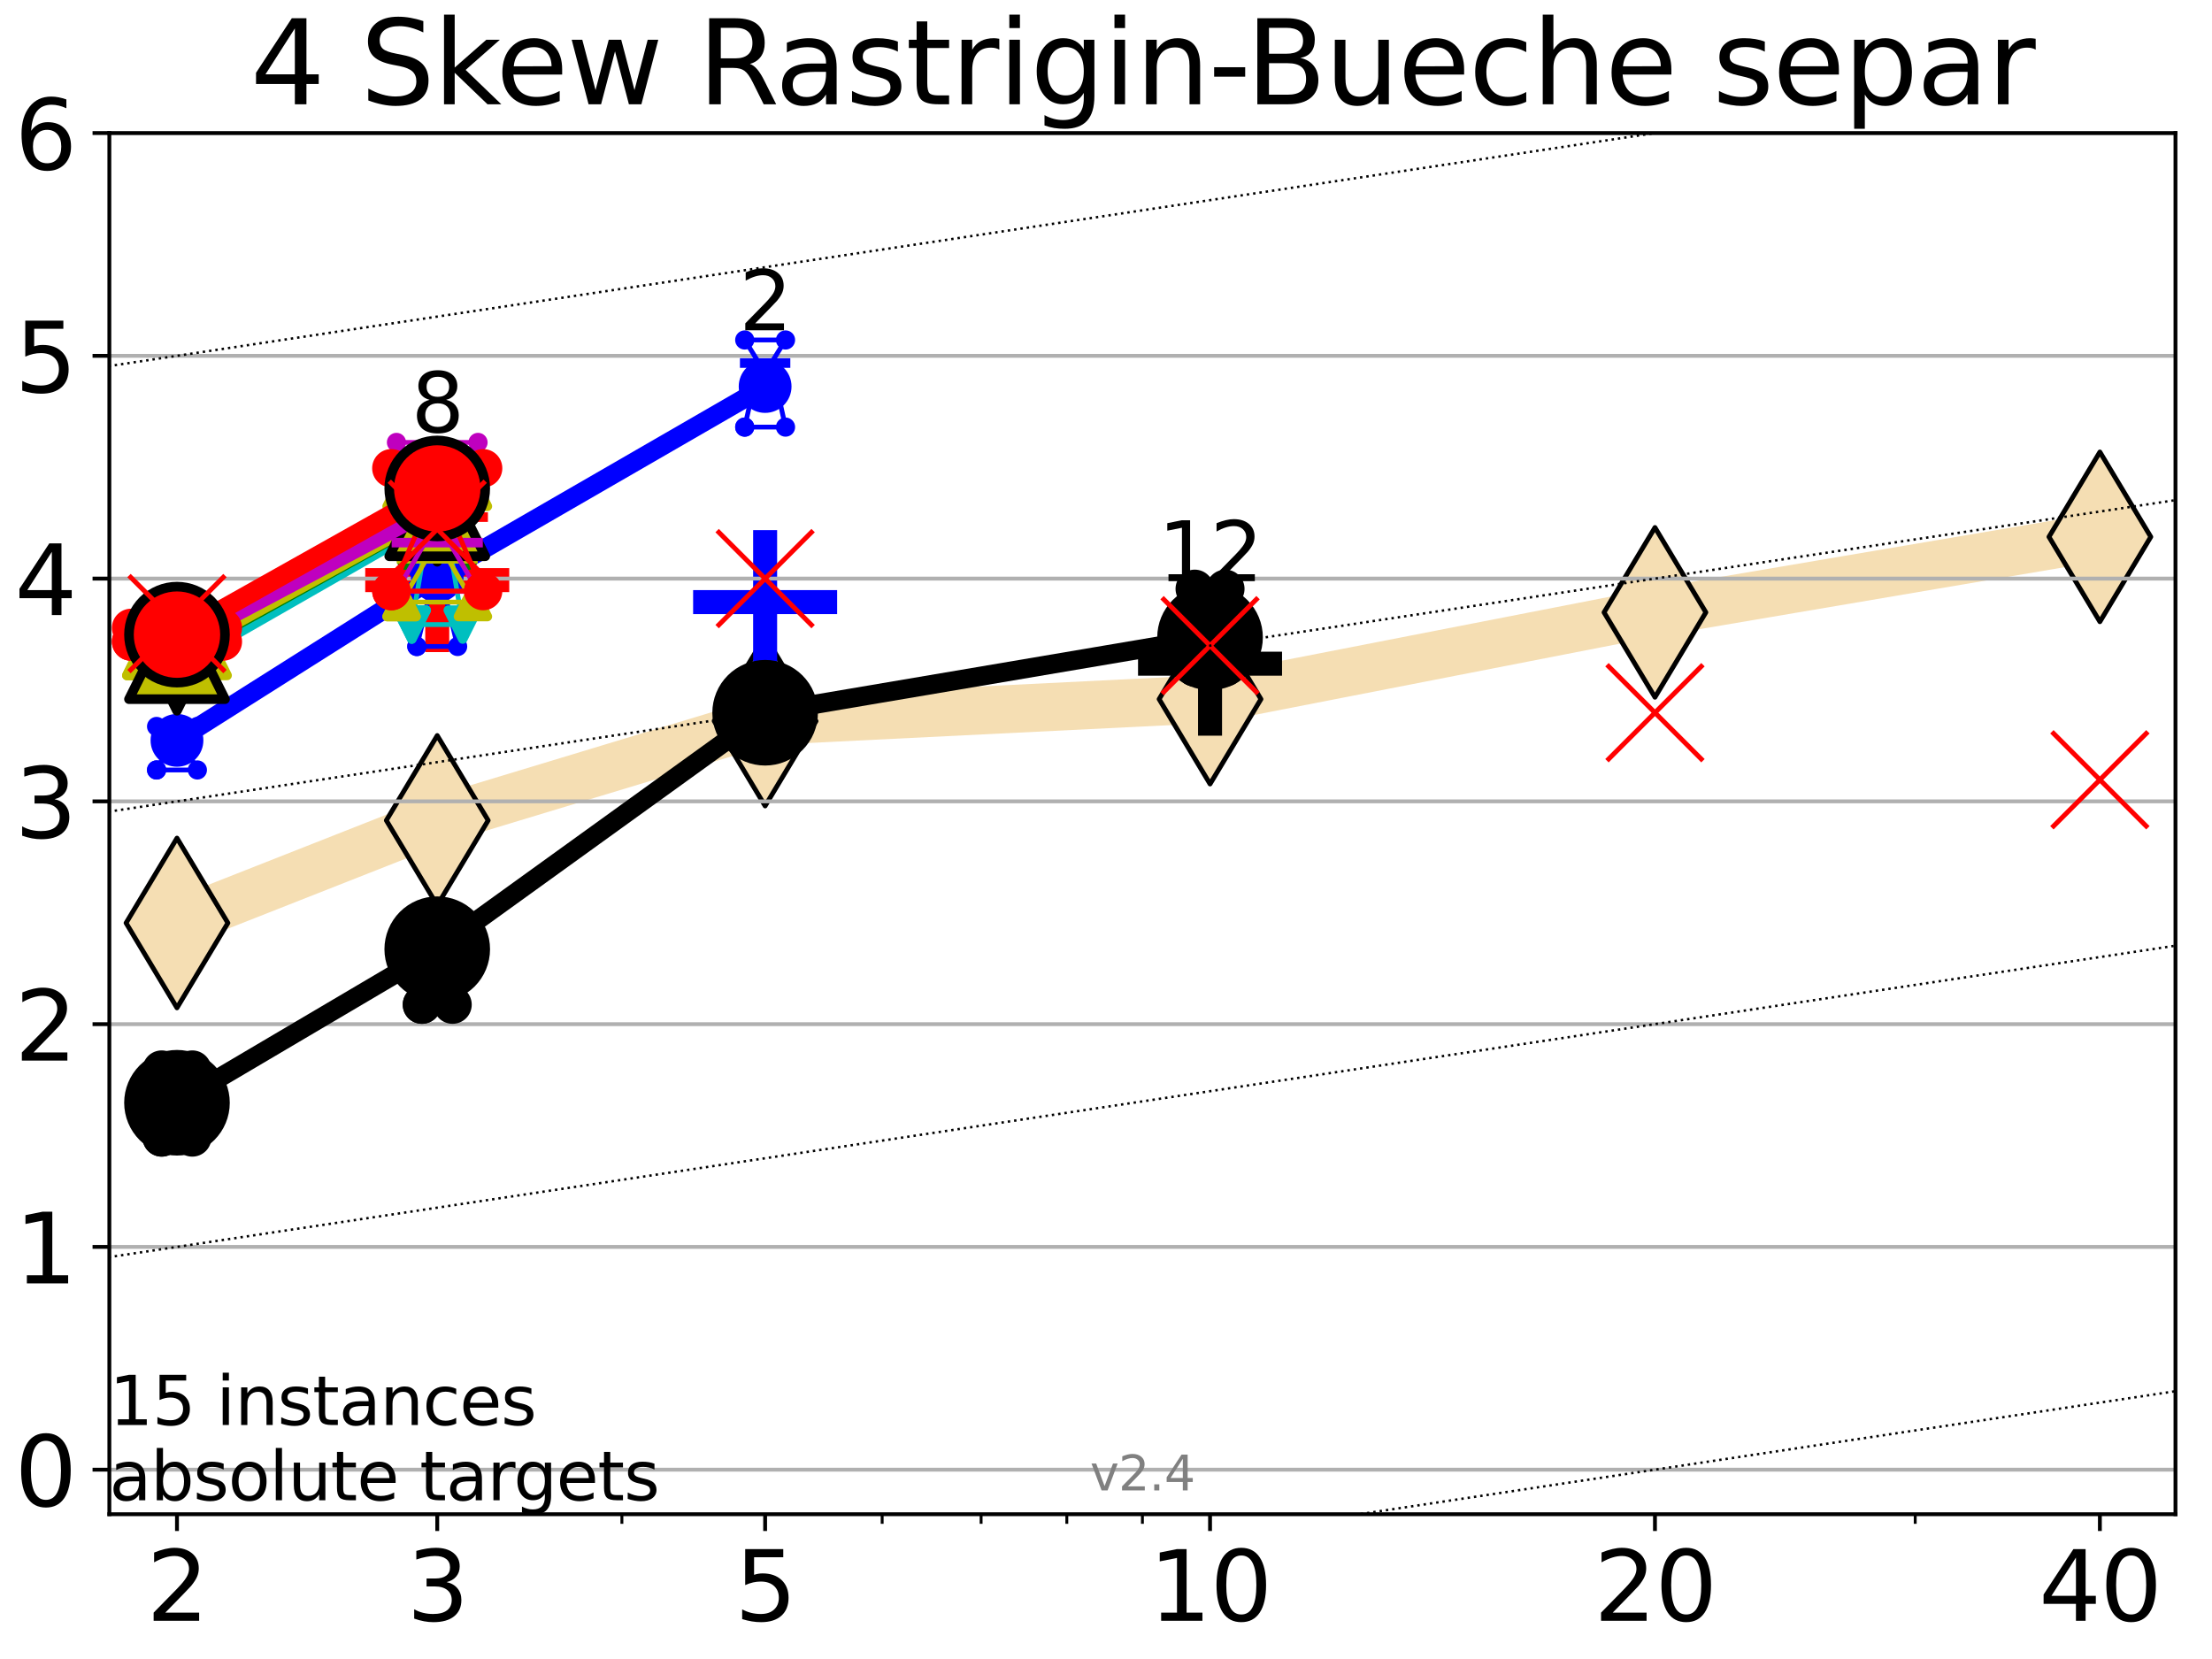 <?xml version="1.0" encoding="utf-8" standalone="no"?>
<!DOCTYPE svg PUBLIC "-//W3C//DTD SVG 1.1//EN"
  "http://www.w3.org/Graphics/SVG/1.1/DTD/svg11.dtd">
<svg height="345.6pt" version="1.1" viewBox="0 0 460.8 345.6" width="460.8pt" xmlns="http://www.w3.org/2000/svg" xmlns:xlink="http://www.w3.org/1999/xlink">
 <defs>
  <style type="text/css">*{stroke-linecap:butt;stroke-linejoin:round;}</style>
 </defs>
 <g id="figure_1">
  <g id="patch_1">
   <path d="M 0 345.6 
L 460.8 345.6 
L 460.8 0 
L 0 0 
z
" style="fill:#ffffff;"/>
  </g>
  <g id="axes_1">
   <g id="patch_2">
    <path d="M 22.78 315.44 
L 453.192 315.44 
L 453.192 27.72 
L 22.78 27.72 
z
" style="fill:#ffffff;"/>
   </g>
   <g id="line2d_1">
    <path clip-path="url(#p26fb17aa55)" d="M 36.868 192.273 
L 91.085 170.906 
L 159.39 150.218 
L 252.074 145.642 
L 344.758 127.569 
L 437.443 111.837 
" style="fill:none;stroke:#f5deb3;stroke-linecap:square;stroke-width:10;"/>
    <defs>
     <path d="M 0 17.678 
L 10.607 0 
L 0 -17.678 
L -10.607 0 
z
" id="m005b8908d0" style="stroke:#000000;stroke-linejoin:miter;"/>
    </defs>
    <g clip-path="url(#p26fb17aa55)">
     <use style="fill:#f5deb3;stroke:#000000;stroke-linejoin:miter;" x="36.868" xlink:href="#m005b8908d0" y="192.273"/>
     <use style="fill:#f5deb3;stroke:#000000;stroke-linejoin:miter;" x="91.085" xlink:href="#m005b8908d0" y="170.906"/>
     <use style="fill:#f5deb3;stroke:#000000;stroke-linejoin:miter;" x="159.39" xlink:href="#m005b8908d0" y="150.218"/>
     <use style="fill:#f5deb3;stroke:#000000;stroke-linejoin:miter;" x="252.074" xlink:href="#m005b8908d0" y="145.642"/>
     <use style="fill:#f5deb3;stroke:#000000;stroke-linejoin:miter;" x="344.758" xlink:href="#m005b8908d0" y="127.569"/>
     <use style="fill:#f5deb3;stroke:#000000;stroke-linejoin:miter;" x="437.443" xlink:href="#m005b8908d0" y="111.837"/>
    </g>
   </g>
   <g id="line2d_2">
    <defs>
     <path d="M -15 0 
L 15 0 
M 0 15 
L 0 -15 
" id="m615efeb96a" style="stroke:#000000;stroke-width:5;"/>
    </defs>
    <g clip-path="url(#p26fb17aa55)">
     <use style="stroke:#000000;stroke-width:5;" x="252.074" xlink:href="#m615efeb96a" y="138.261"/>
    </g>
   </g>
   <g id="line2d_3">
    <defs>
     <path d="M -15 0 
L 15 0 
M 0 15 
L 0 -15 
" id="m26988bd186" style="stroke:#ff0000;stroke-width:5;"/>
    </defs>
    <g clip-path="url(#p26fb17aa55)">
     <use style="fill:#ff0000;stroke:#ff0000;stroke-width:5;" x="91.085" xlink:href="#m26988bd186" y="120.847"/>
    </g>
   </g>
   <g id="line2d_4">
    <defs>
     <path d="M -15 0 
L 15 0 
M 0 15 
L 0 -15 
" id="ma5416baff6" style="stroke:#0000ff;stroke-width:5;"/>
    </defs>
    <g clip-path="url(#p26fb17aa55)">
     <use style="fill:#0000ff;stroke:#0000ff;stroke-width:5;" x="159.39" xlink:href="#ma5416baff6" y="125.431"/>
    </g>
   </g>
   <g id="matplotlib.axis_1">
    <g id="xtick_1">
     <g id="line2d_5">
      <defs>
       <path d="M 0 0 
L 0 3.5 
" id="m0b33deb978" style="stroke:#000000;stroke-width:0.8;"/>
      </defs>
      <g>
       <use style="stroke:#000000;stroke-width:0.8;" x="36.868" xlink:href="#m0b33deb978" y="315.44"/>
      </g>
     </g>
     <g id="text_1">
      <!-- 2 -->
      <g transform="translate(30.506 337.637)scale(0.2 -0.2)">
       <defs>
        <path d="M 1228 531 
L 3431 531 
L 3431 0 
L 469 0 
L 469 531 
Q 828 903 1448 1529 
Q 2069 2156 2228 2338 
Q 2531 2678 2651 2914 
Q 2772 3150 2772 3378 
Q 2772 3750 2511 3984 
Q 2250 4219 1831 4219 
Q 1534 4219 1204 4116 
Q 875 4013 500 3803 
L 500 4441 
Q 881 4594 1212 4672 
Q 1544 4750 1819 4750 
Q 2544 4750 2975 4387 
Q 3406 4025 3406 3419 
Q 3406 3131 3298 2873 
Q 3191 2616 2906 2266 
Q 2828 2175 2409 1742 
Q 1991 1309 1228 531 
z
" id="DejaVuSans-32" transform="scale(0.016)"/>
       </defs>
       <use xlink:href="#DejaVuSans-32"/>
      </g>
     </g>
    </g>
    <g id="xtick_2">
     <g id="line2d_6">
      <g>
       <use style="stroke:#000000;stroke-width:0.8;" x="91.085" xlink:href="#m0b33deb978" y="315.44"/>
      </g>
     </g>
     <g id="text_2">
      <!-- 3 -->
      <g transform="translate(84.723 337.637)scale(0.2 -0.2)">
       <defs>
        <path d="M 2597 2516 
Q 3050 2419 3304 2112 
Q 3559 1806 3559 1356 
Q 3559 666 3084 287 
Q 2609 -91 1734 -91 
Q 1441 -91 1130 -33 
Q 819 25 488 141 
L 488 750 
Q 750 597 1062 519 
Q 1375 441 1716 441 
Q 2309 441 2620 675 
Q 2931 909 2931 1356 
Q 2931 1769 2642 2001 
Q 2353 2234 1838 2234 
L 1294 2234 
L 1294 2753 
L 1863 2753 
Q 2328 2753 2575 2939 
Q 2822 3125 2822 3475 
Q 2822 3834 2567 4026 
Q 2313 4219 1838 4219 
Q 1578 4219 1281 4162 
Q 984 4106 628 3988 
L 628 4550 
Q 988 4650 1302 4700 
Q 1616 4750 1894 4750 
Q 2613 4750 3031 4423 
Q 3450 4097 3450 3541 
Q 3450 3153 3228 2886 
Q 3006 2619 2597 2516 
z
" id="DejaVuSans-33" transform="scale(0.016)"/>
       </defs>
       <use xlink:href="#DejaVuSans-33"/>
      </g>
     </g>
    </g>
    <g id="xtick_3">
     <g id="line2d_7">
      <g>
       <use style="stroke:#000000;stroke-width:0.8;" x="159.39" xlink:href="#m0b33deb978" y="315.44"/>
      </g>
     </g>
     <g id="text_3">
      <!-- 5 -->
      <g transform="translate(153.028 337.637)scale(0.2 -0.2)">
       <defs>
        <path d="M 691 4666 
L 3169 4666 
L 3169 4134 
L 1269 4134 
L 1269 2991 
Q 1406 3038 1543 3061 
Q 1681 3084 1819 3084 
Q 2600 3084 3056 2656 
Q 3513 2228 3513 1497 
Q 3513 744 3044 326 
Q 2575 -91 1722 -91 
Q 1428 -91 1123 -41 
Q 819 9 494 109 
L 494 744 
Q 775 591 1075 516 
Q 1375 441 1709 441 
Q 2250 441 2565 725 
Q 2881 1009 2881 1497 
Q 2881 1984 2565 2268 
Q 2250 2553 1709 2553 
Q 1456 2553 1204 2497 
Q 953 2441 691 2322 
L 691 4666 
z
" id="DejaVuSans-35" transform="scale(0.016)"/>
       </defs>
       <use xlink:href="#DejaVuSans-35"/>
      </g>
     </g>
    </g>
    <g id="xtick_4">
     <g id="line2d_8">
      <g>
       <use style="stroke:#000000;stroke-width:0.8;" x="252.074" xlink:href="#m0b33deb978" y="315.44"/>
      </g>
     </g>
     <g id="text_4">
      <!-- 10 -->
      <g transform="translate(239.349 337.637)scale(0.2 -0.2)">
       <defs>
        <path d="M 794 531 
L 1825 531 
L 1825 4091 
L 703 3866 
L 703 4441 
L 1819 4666 
L 2450 4666 
L 2450 531 
L 3481 531 
L 3481 0 
L 794 0 
L 794 531 
z
" id="DejaVuSans-31" transform="scale(0.016)"/>
        <path d="M 2034 4250 
Q 1547 4250 1301 3770 
Q 1056 3291 1056 2328 
Q 1056 1369 1301 889 
Q 1547 409 2034 409 
Q 2525 409 2770 889 
Q 3016 1369 3016 2328 
Q 3016 3291 2770 3770 
Q 2525 4250 2034 4250 
z
M 2034 4750 
Q 2819 4750 3233 4129 
Q 3647 3509 3647 2328 
Q 3647 1150 3233 529 
Q 2819 -91 2034 -91 
Q 1250 -91 836 529 
Q 422 1150 422 2328 
Q 422 3509 836 4129 
Q 1250 4750 2034 4750 
z
" id="DejaVuSans-30" transform="scale(0.016)"/>
       </defs>
       <use xlink:href="#DejaVuSans-31"/>
       <use x="63.623" xlink:href="#DejaVuSans-30"/>
      </g>
     </g>
    </g>
    <g id="xtick_5">
     <g id="line2d_9">
      <g>
       <use style="stroke:#000000;stroke-width:0.8;" x="344.758" xlink:href="#m0b33deb978" y="315.44"/>
      </g>
     </g>
     <g id="text_5">
      <!-- 20 -->
      <g transform="translate(332.033 337.637)scale(0.2 -0.2)">
       <use xlink:href="#DejaVuSans-32"/>
       <use x="63.623" xlink:href="#DejaVuSans-30"/>
      </g>
     </g>
    </g>
    <g id="xtick_6">
     <g id="line2d_10">
      <g>
       <use style="stroke:#000000;stroke-width:0.8;" x="437.443" xlink:href="#m0b33deb978" y="315.44"/>
      </g>
     </g>
     <g id="text_6">
      <!-- 40 -->
      <g transform="translate(424.718 337.637)scale(0.2 -0.2)">
       <defs>
        <path d="M 2419 4116 
L 825 1625 
L 2419 1625 
L 2419 4116 
z
M 2253 4666 
L 3047 4666 
L 3047 1625 
L 3713 1625 
L 3713 1100 
L 3047 1100 
L 3047 0 
L 2419 0 
L 2419 1100 
L 313 1100 
L 313 1709 
L 2253 4666 
z
" id="DejaVuSans-34" transform="scale(0.016)"/>
       </defs>
       <use xlink:href="#DejaVuSans-34"/>
       <use x="63.623" xlink:href="#DejaVuSans-30"/>
      </g>
     </g>
    </g>
    <g id="xtick_7">
     <g id="line2d_11">
      <defs>
       <path d="M 0 0 
L 0 2 
" id="m4bfa1a031f" style="stroke:#000000;stroke-width:0.6;"/>
      </defs>
      <g>
       <use style="stroke:#000000;stroke-width:0.6;" x="129.552" xlink:href="#m4bfa1a031f" y="315.44"/>
      </g>
     </g>
    </g>
    <g id="xtick_8">
     <g id="line2d_12">
      <g>
       <use style="stroke:#000000;stroke-width:0.6;" x="183.769" xlink:href="#m4bfa1a031f" y="315.44"/>
      </g>
     </g>
    </g>
    <g id="xtick_9">
     <g id="line2d_13">
      <g>
       <use style="stroke:#000000;stroke-width:0.6;" x="204.381" xlink:href="#m4bfa1a031f" y="315.44"/>
      </g>
     </g>
    </g>
    <g id="xtick_10">
     <g id="line2d_14">
      <g>
       <use style="stroke:#000000;stroke-width:0.6;" x="222.237" xlink:href="#m4bfa1a031f" y="315.44"/>
      </g>
     </g>
    </g>
    <g id="xtick_11">
     <g id="line2d_15">
      <g>
       <use style="stroke:#000000;stroke-width:0.6;" x="237.986" xlink:href="#m4bfa1a031f" y="315.44"/>
      </g>
     </g>
    </g>
    <g id="xtick_12">
     <g id="line2d_16">
      <g>
       <use style="stroke:#000000;stroke-width:0.6;" x="398.975" xlink:href="#m4bfa1a031f" y="315.44"/>
      </g>
     </g>
    </g>
   </g>
   <g id="matplotlib.axis_2">
    <g id="ytick_1">
     <g id="line2d_17">
      <path clip-path="url(#p26fb17aa55)" d="M 22.78 306.159 
L 453.192 306.159 
" style="fill:none;stroke:#b0b0b0;stroke-linecap:square;stroke-width:0.8;"/>
     </g>
     <g id="line2d_18">
      <defs>
       <path d="M 0 0 
L -3.5 0 
" id="m2d8d60c8b6" style="stroke:#000000;stroke-width:0.8;"/>
      </defs>
      <g>
       <use style="stroke:#000000;stroke-width:0.8;" x="22.78" xlink:href="#m2d8d60c8b6" y="306.159"/>
      </g>
     </g>
     <g id="text_7">
      <!-- 0 -->
      <g transform="translate(3.055 313.757)scale(0.2 -0.2)">
       <use xlink:href="#DejaVuSans-30"/>
      </g>
     </g>
    </g>
    <g id="ytick_2">
     <g id="line2d_19">
      <path clip-path="url(#p26fb17aa55)" d="M 22.78 259.752 
L 453.192 259.752 
" style="fill:none;stroke:#b0b0b0;stroke-linecap:square;stroke-width:0.8;"/>
     </g>
     <g id="line2d_20">
      <g>
       <use style="stroke:#000000;stroke-width:0.8;" x="22.78" xlink:href="#m2d8d60c8b6" y="259.752"/>
      </g>
     </g>
     <g id="text_8">
      <!-- 1 -->
      <g transform="translate(3.055 267.351)scale(0.2 -0.2)">
       <use xlink:href="#DejaVuSans-31"/>
      </g>
     </g>
    </g>
    <g id="ytick_3">
     <g id="line2d_21">
      <path clip-path="url(#p26fb17aa55)" d="M 22.78 213.346 
L 453.192 213.346 
" style="fill:none;stroke:#b0b0b0;stroke-linecap:square;stroke-width:0.8;"/>
     </g>
     <g id="line2d_22">
      <g>
       <use style="stroke:#000000;stroke-width:0.8;" x="22.78" xlink:href="#m2d8d60c8b6" y="213.346"/>
      </g>
     </g>
     <g id="text_9">
      <!-- 2 -->
      <g transform="translate(3.055 220.944)scale(0.2 -0.2)">
       <use xlink:href="#DejaVuSans-32"/>
      </g>
     </g>
    </g>
    <g id="ytick_4">
     <g id="line2d_23">
      <path clip-path="url(#p26fb17aa55)" d="M 22.78 166.939 
L 453.192 166.939 
" style="fill:none;stroke:#b0b0b0;stroke-linecap:square;stroke-width:0.8;"/>
     </g>
     <g id="line2d_24">
      <g>
       <use style="stroke:#000000;stroke-width:0.8;" x="22.78" xlink:href="#m2d8d60c8b6" y="166.939"/>
      </g>
     </g>
     <g id="text_10">
      <!-- 3 -->
      <g transform="translate(3.055 174.538)scale(0.2 -0.2)">
       <use xlink:href="#DejaVuSans-33"/>
      </g>
     </g>
    </g>
    <g id="ytick_5">
     <g id="line2d_25">
      <path clip-path="url(#p26fb17aa55)" d="M 22.78 120.533 
L 453.192 120.533 
" style="fill:none;stroke:#b0b0b0;stroke-linecap:square;stroke-width:0.8;"/>
     </g>
     <g id="line2d_26">
      <g>
       <use style="stroke:#000000;stroke-width:0.8;" x="22.78" xlink:href="#m2d8d60c8b6" y="120.533"/>
      </g>
     </g>
     <g id="text_11">
      <!-- 4 -->
      <g transform="translate(3.055 128.131)scale(0.2 -0.2)">
       <use xlink:href="#DejaVuSans-34"/>
      </g>
     </g>
    </g>
    <g id="ytick_6">
     <g id="line2d_27">
      <path clip-path="url(#p26fb17aa55)" d="M 22.78 74.126 
L 453.192 74.126 
" style="fill:none;stroke:#b0b0b0;stroke-linecap:square;stroke-width:0.8;"/>
     </g>
     <g id="line2d_28">
      <g>
       <use style="stroke:#000000;stroke-width:0.8;" x="22.78" xlink:href="#m2d8d60c8b6" y="74.126"/>
      </g>
     </g>
     <g id="text_12">
      <!-- 5 -->
      <g transform="translate(3.055 81.725)scale(0.2 -0.2)">
       <use xlink:href="#DejaVuSans-35"/>
      </g>
     </g>
    </g>
    <g id="ytick_7">
     <g id="line2d_29">
      <path clip-path="url(#p26fb17aa55)" d="M 22.78 27.72 
L 453.192 27.72 
" style="fill:none;stroke:#b0b0b0;stroke-linecap:square;stroke-width:0.8;"/>
     </g>
     <g id="line2d_30">
      <g>
       <use style="stroke:#000000;stroke-width:0.8;" x="22.78" xlink:href="#m2d8d60c8b6" y="27.72"/>
      </g>
     </g>
     <g id="text_13">
      <!-- 6 -->
      <g transform="translate(3.055 35.318)scale(0.2 -0.2)">
       <defs>
        <path d="M 2113 2584 
Q 1688 2584 1439 2293 
Q 1191 2003 1191 1497 
Q 1191 994 1439 701 
Q 1688 409 2113 409 
Q 2538 409 2786 701 
Q 3034 994 3034 1497 
Q 3034 2003 2786 2293 
Q 2538 2584 2113 2584 
z
M 3366 4563 
L 3366 3988 
Q 3128 4100 2886 4159 
Q 2644 4219 2406 4219 
Q 1781 4219 1451 3797 
Q 1122 3375 1075 2522 
Q 1259 2794 1537 2939 
Q 1816 3084 2150 3084 
Q 2853 3084 3261 2657 
Q 3669 2231 3669 1497 
Q 3669 778 3244 343 
Q 2819 -91 2113 -91 
Q 1303 -91 875 529 
Q 447 1150 447 2328 
Q 447 3434 972 4092 
Q 1497 4750 2381 4750 
Q 2619 4750 2861 4703 
Q 3103 4656 3366 4563 
z
" id="DejaVuSans-36" transform="scale(0.016)"/>
       </defs>
       <use xlink:href="#DejaVuSans-36"/>
      </g>
     </g>
    </g>
   </g>
   <g id="line2d_31">
    <path clip-path="url(#p26fb17aa55)" d="M 33.682 236.95 
L 35.912 229.892 
L 33.682 222.818 
L 40.054 222.818 
L 37.824 229.892 
L 40.054 236.95 
L 33.682 236.95 
" style="fill:none;stroke:#000000;stroke-linecap:square;"/>
   </g>
   <g id="line2d_32">
    <path clip-path="url(#p26fb17aa55)" d="M 33.682 236.95 
L 40.054 236.95 
L 40.054 222.818 
L 33.682 222.818 
L 33.682 236.95 
" style="fill:none;"/>
    <defs>
     <path d="M 0 3 
C 0.796 3 1.559 2.684 2.121 2.121 
C 2.684 1.559 3 0.796 3 0 
C 3 -0.796 2.684 -1.559 2.121 -2.121 
C 1.559 -2.684 0.796 -3 0 -3 
C -0.796 -3 -1.559 -2.684 -2.121 -2.121 
C -2.684 -1.559 -3 -0.796 -3 0 
C -3 0.796 -2.684 1.559 -2.121 2.121 
C -1.559 2.684 -0.796 3 0 3 
z
" id="me4e3e67e90" style="stroke:#000000;stroke-width:2;"/>
    </defs>
    <g clip-path="url(#p26fb17aa55)">
     <use style="stroke:#000000;stroke-width:2;" x="33.682" xlink:href="#me4e3e67e90" y="236.95"/>
     <use style="stroke:#000000;stroke-width:2;" x="40.054" xlink:href="#me4e3e67e90" y="236.95"/>
     <use style="stroke:#000000;stroke-width:2;" x="40.054" xlink:href="#me4e3e67e90" y="222.818"/>
     <use style="stroke:#000000;stroke-width:2;" x="33.682" xlink:href="#me4e3e67e90" y="222.818"/>
     <use style="stroke:#000000;stroke-width:2;" x="33.682" xlink:href="#me4e3e67e90" y="236.95"/>
    </g>
   </g>
   <g id="line2d_33">
    <path clip-path="url(#p26fb17aa55)" d="M 33.682 229.892 
L 40.054 229.892 
" style="fill:none;stroke:#000000;stroke-linecap:square;stroke-width:2;"/>
   </g>
   <g id="line2d_34">
    <path clip-path="url(#p26fb17aa55)" d="M 87.899 209.283 
L 90.129 203.602 
L 87.899 195.562 
L 94.271 195.562 
L 92.041 203.602 
L 94.271 209.283 
L 87.899 209.283 
" style="fill:none;stroke:#000000;stroke-linecap:square;"/>
   </g>
   <g id="line2d_35">
    <path clip-path="url(#p26fb17aa55)" d="M 87.899 209.283 
L 94.271 209.283 
L 94.271 195.562 
L 87.899 195.562 
L 87.899 209.283 
" style="fill:none;"/>
    <g clip-path="url(#p26fb17aa55)">
     <use style="stroke:#000000;stroke-width:2;" x="87.899" xlink:href="#me4e3e67e90" y="209.283"/>
     <use style="stroke:#000000;stroke-width:2;" x="94.271" xlink:href="#me4e3e67e90" y="209.283"/>
     <use style="stroke:#000000;stroke-width:2;" x="94.271" xlink:href="#me4e3e67e90" y="195.562"/>
     <use style="stroke:#000000;stroke-width:2;" x="87.899" xlink:href="#me4e3e67e90" y="195.562"/>
     <use style="stroke:#000000;stroke-width:2;" x="87.899" xlink:href="#me4e3e67e90" y="209.283"/>
    </g>
   </g>
   <g id="line2d_36">
    <path clip-path="url(#p26fb17aa55)" d="M 87.899 203.602 
L 94.271 203.602 
" style="fill:none;stroke:#000000;stroke-linecap:square;stroke-width:2;"/>
   </g>
   <g id="line2d_37">
    <path clip-path="url(#p26fb17aa55)" d="M 156.204 150.49 
L 158.434 147.676 
L 156.204 146.053 
L 162.576 146.053 
L 160.346 147.676 
L 162.576 150.49 
L 156.204 150.49 
" style="fill:none;stroke:#000000;stroke-linecap:square;"/>
   </g>
   <g id="line2d_38">
    <path clip-path="url(#p26fb17aa55)" d="M 156.204 150.49 
L 162.576 150.49 
L 162.576 146.053 
L 156.204 146.053 
L 156.204 150.49 
" style="fill:none;"/>
    <g clip-path="url(#p26fb17aa55)">
     <use style="stroke:#000000;stroke-width:2;" x="156.204" xlink:href="#me4e3e67e90" y="150.49"/>
     <use style="stroke:#000000;stroke-width:2;" x="162.576" xlink:href="#me4e3e67e90" y="150.49"/>
     <use style="stroke:#000000;stroke-width:2;" x="162.576" xlink:href="#me4e3e67e90" y="146.053"/>
     <use style="stroke:#000000;stroke-width:2;" x="156.204" xlink:href="#me4e3e67e90" y="146.053"/>
     <use style="stroke:#000000;stroke-width:2;" x="156.204" xlink:href="#me4e3e67e90" y="150.49"/>
    </g>
   </g>
   <g id="line2d_39">
    <path clip-path="url(#p26fb17aa55)" d="M 156.204 147.676 
L 162.576 147.676 
" style="fill:none;stroke:#000000;stroke-linecap:square;stroke-width:2;"/>
   </g>
   <g id="line2d_40">
    <path clip-path="url(#p26fb17aa55)" d="M 248.888 139.024 
L 251.118 137.483 
L 248.888 122.667 
L 255.26 122.667 
L 253.03 137.483 
L 255.26 139.024 
L 248.888 139.024 
" style="fill:none;stroke:#000000;stroke-linecap:square;"/>
   </g>
   <g id="line2d_41">
    <path clip-path="url(#p26fb17aa55)" d="M 248.888 139.024 
L 255.26 139.024 
L 255.26 122.667 
L 248.888 122.667 
L 248.888 139.024 
" style="fill:none;"/>
    <g clip-path="url(#p26fb17aa55)">
     <use style="stroke:#000000;stroke-width:2;" x="248.888" xlink:href="#me4e3e67e90" y="139.024"/>
     <use style="stroke:#000000;stroke-width:2;" x="255.26" xlink:href="#me4e3e67e90" y="139.024"/>
     <use style="stroke:#000000;stroke-width:2;" x="255.26" xlink:href="#me4e3e67e90" y="122.667"/>
     <use style="stroke:#000000;stroke-width:2;" x="248.888" xlink:href="#me4e3e67e90" y="122.667"/>
     <use style="stroke:#000000;stroke-width:2;" x="248.888" xlink:href="#me4e3e67e90" y="139.024"/>
    </g>
   </g>
   <g id="line2d_42">
    <path clip-path="url(#p26fb17aa55)" d="M 248.888 137.483 
L 255.26 137.483 
" style="fill:none;stroke:#000000;stroke-linecap:square;stroke-width:2;"/>
   </g>
   <g id="line2d_43">
    <path clip-path="url(#p26fb17aa55)" d="M 36.868 229.725 
L 91.085 197.738 
" style="fill:none;stroke:#000000;stroke-linecap:square;stroke-width:4;"/>
   </g>
   <g id="line2d_44">
    <path clip-path="url(#p26fb17aa55)" d="M 91.085 197.738 
L 159.39 148.477 
" style="fill:none;stroke:#000000;stroke-linecap:square;stroke-width:4;"/>
   </g>
   <g id="line2d_45">
    <path clip-path="url(#p26fb17aa55)" d="M 159.39 148.477 
L 252.074 132.773 
" style="fill:none;stroke:#000000;stroke-linecap:square;stroke-width:4;"/>
   </g>
   <g id="line2d_46">
    <path clip-path="url(#p26fb17aa55)" d="M 36.868 229.725 
L 91.085 197.738 
L 159.39 148.477 
L 252.074 132.773 
" style="fill:none;"/>
    <defs>
     <path d="M 0 10 
C 2.652 10 5.196 8.946 7.071 7.071 
C 8.946 5.196 10 2.652 10 0 
C 10 -2.652 8.946 -5.196 7.071 -7.071 
C 5.196 -8.946 2.652 -10 0 -10 
C -2.652 -10 -5.196 -8.946 -7.071 -7.071 
C -8.946 -5.196 -10 -2.652 -10 0 
C -10 2.652 -8.946 5.196 -7.071 7.071 
C -5.196 8.946 -2.652 10 0 10 
z
" id="m5feccb8b07" style="stroke:#000000;stroke-width:2;"/>
    </defs>
    <g clip-path="url(#p26fb17aa55)">
     <use style="stroke:#000000;stroke-width:2;" x="36.868" xlink:href="#m5feccb8b07" y="229.725"/>
     <use style="stroke:#000000;stroke-width:2;" x="91.085" xlink:href="#m5feccb8b07" y="197.738"/>
     <use style="stroke:#000000;stroke-width:2;" x="159.39" xlink:href="#m5feccb8b07" y="148.477"/>
     <use style="stroke:#000000;stroke-width:2;" x="252.074" xlink:href="#m5feccb8b07" y="132.773"/>
    </g>
   </g>
   <g id="line2d_47">
    <path clip-path="url(#p26fb17aa55)" d="M 32.62 160.397 
L 35.594 154.604 
L 32.62 151.335 
L 41.116 151.335 
L 38.143 154.604 
L 41.116 160.397 
L 32.62 160.397 
" style="fill:none;stroke:#0000ff;stroke-linecap:square;"/>
   </g>
   <g id="line2d_48">
    <path clip-path="url(#p26fb17aa55)" d="M 32.62 160.397 
L 41.116 160.397 
L 41.116 151.335 
L 32.62 151.335 
L 32.62 160.397 
" style="fill:none;"/>
    <defs>
     <path d="M 0 1.5 
C 0.398 1.5 0.779 1.342 1.061 1.061 
C 1.342 0.779 1.5 0.398 1.5 0 
C 1.5 -0.398 1.342 -0.779 1.061 -1.061 
C 0.779 -1.342 0.398 -1.5 0 -1.5 
C -0.398 -1.5 -0.779 -1.342 -1.061 -1.061 
C -1.342 -0.779 -1.5 -0.398 -1.5 0 
C -1.5 0.398 -1.342 0.779 -1.061 1.061 
C -0.779 1.342 -0.398 1.5 0 1.5 
z
" id="m98976a6573" style="stroke:#0000ff;"/>
    </defs>
    <g clip-path="url(#p26fb17aa55)">
     <use style="fill:#0000ff;stroke:#0000ff;" x="32.62" xlink:href="#m98976a6573" y="160.397"/>
     <use style="fill:#0000ff;stroke:#0000ff;" x="41.116" xlink:href="#m98976a6573" y="160.397"/>
     <use style="fill:#0000ff;stroke:#0000ff;" x="41.116" xlink:href="#m98976a6573" y="151.335"/>
     <use style="fill:#0000ff;stroke:#0000ff;" x="32.62" xlink:href="#m98976a6573" y="151.335"/>
     <use style="fill:#0000ff;stroke:#0000ff;" x="32.62" xlink:href="#m98976a6573" y="160.397"/>
    </g>
   </g>
   <g id="line2d_49">
    <path clip-path="url(#p26fb17aa55)" d="M 32.62 154.604 
L 41.116 154.604 
" style="fill:none;stroke:#0000ff;stroke-linecap:square;stroke-width:2;"/>
   </g>
   <g id="line2d_50">
    <path clip-path="url(#p26fb17aa55)" d="M 86.837 134.674 
L 89.811 122.411 
L 86.837 118.479 
L 95.333 118.479 
L 92.359 122.411 
L 95.333 134.674 
L 86.837 134.674 
" style="fill:none;stroke:#0000ff;stroke-linecap:square;"/>
   </g>
   <g id="line2d_51">
    <path clip-path="url(#p26fb17aa55)" d="M 86.837 134.674 
L 95.333 134.674 
L 95.333 118.479 
L 86.837 118.479 
L 86.837 134.674 
" style="fill:none;"/>
    <g clip-path="url(#p26fb17aa55)">
     <use style="fill:#0000ff;stroke:#0000ff;" x="86.837" xlink:href="#m98976a6573" y="134.674"/>
     <use style="fill:#0000ff;stroke:#0000ff;" x="95.333" xlink:href="#m98976a6573" y="134.674"/>
     <use style="fill:#0000ff;stroke:#0000ff;" x="95.333" xlink:href="#m98976a6573" y="118.479"/>
     <use style="fill:#0000ff;stroke:#0000ff;" x="86.837" xlink:href="#m98976a6573" y="118.479"/>
     <use style="fill:#0000ff;stroke:#0000ff;" x="86.837" xlink:href="#m98976a6573" y="134.674"/>
    </g>
   </g>
   <g id="line2d_52">
    <path clip-path="url(#p26fb17aa55)" d="M 86.837 122.411 
L 95.333 122.411 
" style="fill:none;stroke:#0000ff;stroke-linecap:square;stroke-width:2;"/>
   </g>
   <g id="line2d_53">
    <path clip-path="url(#p26fb17aa55)" d="M 155.142 88.972 
L 158.116 75.63 
L 155.142 70.823 
L 163.638 70.823 
L 160.665 75.63 
L 163.638 88.972 
L 155.142 88.972 
" style="fill:none;stroke:#0000ff;stroke-linecap:square;"/>
   </g>
   <g id="line2d_54">
    <path clip-path="url(#p26fb17aa55)" d="M 155.142 88.972 
L 163.638 88.972 
L 163.638 70.823 
L 155.142 70.823 
L 155.142 88.972 
" style="fill:none;"/>
    <g clip-path="url(#p26fb17aa55)">
     <use style="fill:#0000ff;stroke:#0000ff;" x="155.142" xlink:href="#m98976a6573" y="88.972"/>
     <use style="fill:#0000ff;stroke:#0000ff;" x="163.638" xlink:href="#m98976a6573" y="88.972"/>
     <use style="fill:#0000ff;stroke:#0000ff;" x="163.638" xlink:href="#m98976a6573" y="70.823"/>
     <use style="fill:#0000ff;stroke:#0000ff;" x="155.142" xlink:href="#m98976a6573" y="70.823"/>
     <use style="fill:#0000ff;stroke:#0000ff;" x="155.142" xlink:href="#m98976a6573" y="88.972"/>
    </g>
   </g>
   <g id="line2d_55">
    <path clip-path="url(#p26fb17aa55)" d="M 155.142 75.63 
L 163.638 75.63 
" style="fill:none;stroke:#0000ff;stroke-linecap:square;stroke-width:2;"/>
   </g>
   <g id="line2d_56">
    <path clip-path="url(#p26fb17aa55)" d="M 36.868 154.229 
L 91.085 119.963 
" style="fill:none;stroke:#0000ff;stroke-linecap:square;stroke-width:4;"/>
   </g>
   <g id="line2d_57">
    <path clip-path="url(#p26fb17aa55)" d="M 91.085 119.963 
L 159.39 80.513 
" style="fill:none;stroke:#0000ff;stroke-linecap:square;stroke-width:4;"/>
   </g>
   <g id="line2d_58">
    <path clip-path="url(#p26fb17aa55)" d="M 36.868 154.229 
L 91.085 119.963 
L 159.39 80.513 
" style="fill:none;"/>
    <defs>
     <path d="M 0 5 
C 1.326 5 2.598 4.473 3.536 3.536 
C 4.473 2.598 5 1.326 5 0 
C 5 -1.326 4.473 -2.598 3.536 -3.536 
C 2.598 -4.473 1.326 -5 0 -5 
C -1.326 -5 -2.598 -4.473 -3.536 -3.536 
C -4.473 -2.598 -5 -1.326 -5 0 
C -5 1.326 -4.473 2.598 -3.536 3.536 
C -2.598 4.473 -1.326 5 0 5 
z
" id="md810f0aa6d" style="stroke:#0000ff;"/>
    </defs>
    <g clip-path="url(#p26fb17aa55)">
     <use style="fill:#0000ff;stroke:#0000ff;" x="36.868" xlink:href="#md810f0aa6d" y="154.229"/>
     <use style="fill:#0000ff;stroke:#0000ff;" x="91.085" xlink:href="#md810f0aa6d" y="119.963"/>
     <use style="fill:#0000ff;stroke:#0000ff;" x="159.39" xlink:href="#md810f0aa6d" y="80.513"/>
    </g>
   </g>
   <g id="line2d_59">
    <path clip-path="url(#p26fb17aa55)" d="M 31.558 139.88 
L 35.275 136.751 
L 31.558 135.158 
L 42.178 135.158 
L 38.461 136.751 
L 42.178 139.88 
L 31.558 139.88 
" style="fill:none;stroke:#00bfbf;stroke-linecap:square;"/>
   </g>
   <g id="line2d_60">
    <path clip-path="url(#p26fb17aa55)" d="M 31.558 139.88 
L 42.178 139.88 
L 42.178 135.158 
L 31.558 135.158 
L 31.558 139.88 
" style="fill:none;"/>
    <defs>
     <path d="M -0 3 
L 3 -3 
L -3 -3 
z
" id="mbb1cdb1339" style="stroke:#00bfbf;stroke-linejoin:miter;stroke-width:2;"/>
    </defs>
    <g clip-path="url(#p26fb17aa55)">
     <use style="fill:#00bfbf;stroke:#00bfbf;stroke-linejoin:miter;stroke-width:2;" x="31.558" xlink:href="#mbb1cdb1339" y="139.88"/>
     <use style="fill:#00bfbf;stroke:#00bfbf;stroke-linejoin:miter;stroke-width:2;" x="42.178" xlink:href="#mbb1cdb1339" y="139.88"/>
     <use style="fill:#00bfbf;stroke:#00bfbf;stroke-linejoin:miter;stroke-width:2;" x="42.178" xlink:href="#mbb1cdb1339" y="135.158"/>
     <use style="fill:#00bfbf;stroke:#00bfbf;stroke-linejoin:miter;stroke-width:2;" x="31.558" xlink:href="#mbb1cdb1339" y="135.158"/>
     <use style="fill:#00bfbf;stroke:#00bfbf;stroke-linejoin:miter;stroke-width:2;" x="31.558" xlink:href="#mbb1cdb1339" y="139.88"/>
    </g>
   </g>
   <g id="line2d_61">
    <path clip-path="url(#p26fb17aa55)" d="M 31.558 136.751 
L 42.178 136.751 
" style="fill:none;stroke:#00bfbf;stroke-linecap:square;stroke-width:2;"/>
   </g>
   <g id="line2d_62">
    <path clip-path="url(#p26fb17aa55)" d="M 85.775 130.111 
L 89.492 108.196 
L 85.775 97.689 
L 96.395 97.689 
L 92.678 108.196 
L 96.395 130.111 
L 85.775 130.111 
" style="fill:none;stroke:#00bfbf;stroke-linecap:square;"/>
   </g>
   <g id="line2d_63">
    <path clip-path="url(#p26fb17aa55)" d="M 85.775 130.111 
L 96.395 130.111 
L 96.395 97.689 
L 85.775 97.689 
L 85.775 130.111 
" style="fill:none;"/>
    <g clip-path="url(#p26fb17aa55)">
     <use style="fill:#00bfbf;stroke:#00bfbf;stroke-linejoin:miter;stroke-width:2;" x="85.775" xlink:href="#mbb1cdb1339" y="130.111"/>
     <use style="fill:#00bfbf;stroke:#00bfbf;stroke-linejoin:miter;stroke-width:2;" x="96.395" xlink:href="#mbb1cdb1339" y="130.111"/>
     <use style="fill:#00bfbf;stroke:#00bfbf;stroke-linejoin:miter;stroke-width:2;" x="96.395" xlink:href="#mbb1cdb1339" y="97.689"/>
     <use style="fill:#00bfbf;stroke:#00bfbf;stroke-linejoin:miter;stroke-width:2;" x="85.775" xlink:href="#mbb1cdb1339" y="97.689"/>
     <use style="fill:#00bfbf;stroke:#00bfbf;stroke-linejoin:miter;stroke-width:2;" x="85.775" xlink:href="#mbb1cdb1339" y="130.111"/>
    </g>
   </g>
   <g id="line2d_64">
    <path clip-path="url(#p26fb17aa55)" d="M 85.775 108.196 
L 96.395 108.196 
" style="fill:none;stroke:#00bfbf;stroke-linecap:square;stroke-width:2;"/>
   </g>
   <g id="line2d_65">
    <path clip-path="url(#p26fb17aa55)" d="M 36.868 138.062 
L 91.085 107.025 
" style="fill:none;stroke:#00bfbf;stroke-linecap:square;stroke-width:4;"/>
   </g>
   <g id="line2d_66">
    <path clip-path="url(#p26fb17aa55)" d="M 36.868 138.062 
L 91.085 107.025 
" style="fill:none;"/>
    <defs>
     <path d="M -0 10 
L 10 -10 
L -10 -10 
z
" id="mffeb3f6d02" style="stroke:#000000;stroke-linejoin:miter;stroke-width:2;"/>
    </defs>
    <g clip-path="url(#p26fb17aa55)">
     <use style="fill:#00bfbf;stroke:#000000;stroke-linejoin:miter;stroke-width:2;" x="36.868" xlink:href="#mffeb3f6d02" y="138.062"/>
     <use style="fill:#00bfbf;stroke:#000000;stroke-linejoin:miter;stroke-width:2;" x="91.085" xlink:href="#mffeb3f6d02" y="107.025"/>
    </g>
   </g>
   <g id="line2d_67">
    <path clip-path="url(#p26fb17aa55)" d="M 30.496 138.057 
L 34.957 137.172 
L 30.496 134.799 
L 43.24 134.799 
L 38.78 137.172 
L 43.24 138.057 
L 30.496 138.057 
" style="fill:none;stroke:#008000;stroke-linecap:square;"/>
   </g>
   <g id="line2d_68">
    <path clip-path="url(#p26fb17aa55)" d="M 30.496 138.057 
L 43.24 138.057 
L 43.24 134.799 
L 30.496 134.799 
L 30.496 138.057 
" style="fill:none;"/>
    <defs>
     <path d="M 0 1.5 
C 0.398 1.5 0.779 1.342 1.061 1.061 
C 1.342 0.779 1.5 0.398 1.5 0 
C 1.5 -0.398 1.342 -0.779 1.061 -1.061 
C 0.779 -1.342 0.398 -1.5 0 -1.5 
C -0.398 -1.5 -0.779 -1.342 -1.061 -1.061 
C -1.342 -0.779 -1.5 -0.398 -1.5 0 
C -1.5 0.398 -1.342 0.779 -1.061 1.061 
C -0.779 1.342 -0.398 1.5 0 1.5 
z
" id="m427c012875" style="stroke:#008000;"/>
    </defs>
    <g clip-path="url(#p26fb17aa55)">
     <use style="fill:#008000;stroke:#008000;" x="30.496" xlink:href="#m427c012875" y="138.057"/>
     <use style="fill:#008000;stroke:#008000;" x="43.24" xlink:href="#m427c012875" y="138.057"/>
     <use style="fill:#008000;stroke:#008000;" x="43.24" xlink:href="#m427c012875" y="134.799"/>
     <use style="fill:#008000;stroke:#008000;" x="30.496" xlink:href="#m427c012875" y="134.799"/>
     <use style="fill:#008000;stroke:#008000;" x="30.496" xlink:href="#m427c012875" y="138.057"/>
    </g>
   </g>
   <g id="line2d_69">
    <path clip-path="url(#p26fb17aa55)" d="M 30.496 137.172 
L 43.24 137.172 
" style="fill:none;stroke:#008000;stroke-linecap:square;stroke-width:2;"/>
   </g>
   <g id="line2d_70">
    <path clip-path="url(#p26fb17aa55)" d="M 84.713 116.728 
L 89.173 103.393 
L 84.713 97.528 
L 97.457 97.528 
L 92.997 103.393 
L 97.457 116.728 
L 84.713 116.728 
" style="fill:none;stroke:#008000;stroke-linecap:square;"/>
   </g>
   <g id="line2d_71">
    <path clip-path="url(#p26fb17aa55)" d="M 84.713 116.728 
L 97.457 116.728 
L 97.457 97.528 
L 84.713 97.528 
L 84.713 116.728 
" style="fill:none;"/>
    <g clip-path="url(#p26fb17aa55)">
     <use style="fill:#008000;stroke:#008000;" x="84.713" xlink:href="#m427c012875" y="116.728"/>
     <use style="fill:#008000;stroke:#008000;" x="97.457" xlink:href="#m427c012875" y="116.728"/>
     <use style="fill:#008000;stroke:#008000;" x="97.457" xlink:href="#m427c012875" y="97.528"/>
     <use style="fill:#008000;stroke:#008000;" x="84.713" xlink:href="#m427c012875" y="97.528"/>
     <use style="fill:#008000;stroke:#008000;" x="84.713" xlink:href="#m427c012875" y="116.728"/>
    </g>
   </g>
   <g id="line2d_72">
    <path clip-path="url(#p26fb17aa55)" d="M 84.713 103.393 
L 97.457 103.393 
" style="fill:none;stroke:#008000;stroke-linecap:square;stroke-width:2;"/>
   </g>
   <g id="line2d_73">
    <path clip-path="url(#p26fb17aa55)" d="M 36.868 135.997 
L 91.085 106.066 
" style="fill:none;stroke:#008000;stroke-linecap:square;stroke-width:4;"/>
   </g>
   <g id="line2d_74">
    <path clip-path="url(#p26fb17aa55)" d="M 36.868 135.997 
L 91.085 106.066 
" style="fill:none;"/>
    <defs>
     <path d="M 0 5 
C 1.326 5 2.598 4.473 3.536 3.536 
C 4.473 2.598 5 1.326 5 0 
C 5 -1.326 4.473 -2.598 3.536 -3.536 
C 2.598 -4.473 1.326 -5 0 -5 
C -1.326 -5 -2.598 -4.473 -3.536 -3.536 
C -4.473 -2.598 -5 -1.326 -5 0 
C -5 1.326 -4.473 2.598 -3.536 3.536 
C -2.598 4.473 -1.326 5 0 5 
z
" id="m0ebb185fb8" style="stroke:#008000;"/>
    </defs>
    <g clip-path="url(#p26fb17aa55)">
     <use style="fill:#008000;stroke:#008000;" x="36.868" xlink:href="#m0ebb185fb8" y="135.997"/>
     <use style="fill:#008000;stroke:#008000;" x="91.085" xlink:href="#m0ebb185fb8" y="106.066"/>
    </g>
   </g>
   <g id="line2d_75">
    <path clip-path="url(#p26fb17aa55)" d="M 29.434 137.702 
L 34.638 134.991 
L 29.434 133.211 
L 44.303 133.211 
L 39.099 134.991 
L 44.303 137.702 
L 29.434 137.702 
" style="fill:none;stroke:#bfbf00;stroke-linecap:square;"/>
   </g>
   <g id="line2d_76">
    <path clip-path="url(#p26fb17aa55)" d="M 29.434 137.702 
L 44.303 137.702 
L 44.303 133.211 
L 29.434 133.211 
L 29.434 137.702 
" style="fill:none;"/>
    <defs>
     <path d="M 0 -3 
L -3 3 
L 3 3 
z
" id="mc2a07b8994" style="stroke:#bfbf00;stroke-linejoin:miter;stroke-width:2;"/>
    </defs>
    <g clip-path="url(#p26fb17aa55)">
     <use style="fill:#bfbf00;stroke:#bfbf00;stroke-linejoin:miter;stroke-width:2;" x="29.434" xlink:href="#mc2a07b8994" y="137.702"/>
     <use style="fill:#bfbf00;stroke:#bfbf00;stroke-linejoin:miter;stroke-width:2;" x="44.303" xlink:href="#mc2a07b8994" y="137.702"/>
     <use style="fill:#bfbf00;stroke:#bfbf00;stroke-linejoin:miter;stroke-width:2;" x="44.303" xlink:href="#mc2a07b8994" y="133.211"/>
     <use style="fill:#bfbf00;stroke:#bfbf00;stroke-linejoin:miter;stroke-width:2;" x="29.434" xlink:href="#mc2a07b8994" y="133.211"/>
     <use style="fill:#bfbf00;stroke:#bfbf00;stroke-linejoin:miter;stroke-width:2;" x="29.434" xlink:href="#mc2a07b8994" y="137.702"/>
    </g>
   </g>
   <g id="line2d_77">
    <path clip-path="url(#p26fb17aa55)" d="M 29.434 134.991 
L 44.303 134.991 
" style="fill:none;stroke:#bfbf00;stroke-linecap:square;stroke-width:2;"/>
   </g>
   <g id="line2d_78">
    <path clip-path="url(#p26fb17aa55)" d="M 83.651 125.433 
L 88.855 116.404 
L 83.651 102.466 
L 98.519 102.466 
L 93.315 116.404 
L 98.519 125.433 
L 83.651 125.433 
" style="fill:none;stroke:#bfbf00;stroke-linecap:square;"/>
   </g>
   <g id="line2d_79">
    <path clip-path="url(#p26fb17aa55)" d="M 83.651 125.433 
L 98.519 125.433 
L 98.519 102.466 
L 83.651 102.466 
L 83.651 125.433 
" style="fill:none;"/>
    <g clip-path="url(#p26fb17aa55)">
     <use style="fill:#bfbf00;stroke:#bfbf00;stroke-linejoin:miter;stroke-width:2;" x="83.651" xlink:href="#mc2a07b8994" y="125.433"/>
     <use style="fill:#bfbf00;stroke:#bfbf00;stroke-linejoin:miter;stroke-width:2;" x="98.519" xlink:href="#mc2a07b8994" y="125.433"/>
     <use style="fill:#bfbf00;stroke:#bfbf00;stroke-linejoin:miter;stroke-width:2;" x="98.519" xlink:href="#mc2a07b8994" y="102.466"/>
     <use style="fill:#bfbf00;stroke:#bfbf00;stroke-linejoin:miter;stroke-width:2;" x="83.651" xlink:href="#mc2a07b8994" y="102.466"/>
     <use style="fill:#bfbf00;stroke:#bfbf00;stroke-linejoin:miter;stroke-width:2;" x="83.651" xlink:href="#mc2a07b8994" y="125.433"/>
    </g>
   </g>
   <g id="line2d_80">
    <path clip-path="url(#p26fb17aa55)" d="M 83.651 116.404 
L 98.519 116.404 
" style="fill:none;stroke:#bfbf00;stroke-linecap:square;stroke-width:2;"/>
   </g>
   <g id="line2d_81">
    <path clip-path="url(#p26fb17aa55)" d="M 36.868 135.648 
L 91.085 105.88 
" style="fill:none;stroke:#bfbf00;stroke-linecap:square;stroke-width:4;"/>
   </g>
   <g id="line2d_82">
    <path clip-path="url(#p26fb17aa55)" d="M 36.868 135.648 
L 91.085 105.88 
" style="fill:none;"/>
    <defs>
     <path d="M 0 -10 
L -10 10 
L 10 10 
z
" id="m691d0bf8b5" style="stroke:#000000;stroke-linejoin:miter;stroke-width:2;"/>
    </defs>
    <g clip-path="url(#p26fb17aa55)">
     <use style="fill:#bfbf00;stroke:#000000;stroke-linejoin:miter;stroke-width:2;" x="36.868" xlink:href="#m691d0bf8b5" y="135.648"/>
     <use style="fill:#bfbf00;stroke:#000000;stroke-linejoin:miter;stroke-width:2;" x="91.085" xlink:href="#m691d0bf8b5" y="105.88"/>
    </g>
   </g>
   <g id="line2d_83">
    <path clip-path="url(#p26fb17aa55)" d="M 28.372 135.577 
L 34.319 134.644 
L 28.372 133.277 
L 45.365 133.277 
L 39.417 134.644 
L 45.365 135.577 
L 28.372 135.577 
" style="fill:none;stroke:#bf00bf;stroke-linecap:square;"/>
   </g>
   <g id="line2d_84">
    <path clip-path="url(#p26fb17aa55)" d="M 28.372 135.577 
L 45.365 135.577 
L 45.365 133.277 
L 28.372 133.277 
L 28.372 135.577 
" style="fill:none;"/>
    <defs>
     <path d="M 0 1.5 
C 0.398 1.5 0.779 1.342 1.061 1.061 
C 1.342 0.779 1.5 0.398 1.5 0 
C 1.5 -0.398 1.342 -0.779 1.061 -1.061 
C 0.779 -1.342 0.398 -1.5 0 -1.5 
C -0.398 -1.5 -0.779 -1.342 -1.061 -1.061 
C -1.342 -0.779 -1.5 -0.398 -1.5 0 
C -1.5 0.398 -1.342 0.779 -1.061 1.061 
C -0.779 1.342 -0.398 1.5 0 1.5 
z
" id="m4f322c8224" style="stroke:#bf00bf;"/>
    </defs>
    <g clip-path="url(#p26fb17aa55)">
     <use style="fill:#bf00bf;stroke:#bf00bf;" x="28.372" xlink:href="#m4f322c8224" y="135.577"/>
     <use style="fill:#bf00bf;stroke:#bf00bf;" x="45.365" xlink:href="#m4f322c8224" y="135.577"/>
     <use style="fill:#bf00bf;stroke:#bf00bf;" x="45.365" xlink:href="#m4f322c8224" y="133.277"/>
     <use style="fill:#bf00bf;stroke:#bf00bf;" x="28.372" xlink:href="#m4f322c8224" y="133.277"/>
     <use style="fill:#bf00bf;stroke:#bf00bf;" x="28.372" xlink:href="#m4f322c8224" y="135.577"/>
    </g>
   </g>
   <g id="line2d_85">
    <path clip-path="url(#p26fb17aa55)" d="M 28.372 134.644 
L 45.365 134.644 
" style="fill:none;stroke:#bf00bf;stroke-linecap:square;stroke-width:2;"/>
   </g>
   <g id="line2d_86">
    <path clip-path="url(#p26fb17aa55)" d="M 82.589 123.207 
L 88.536 113.037 
L 82.589 92.166 
L 99.581 92.166 
L 93.634 113.037 
L 99.581 123.207 
L 82.589 123.207 
" style="fill:none;stroke:#bf00bf;stroke-linecap:square;"/>
   </g>
   <g id="line2d_87">
    <path clip-path="url(#p26fb17aa55)" d="M 82.589 123.207 
L 99.581 123.207 
L 99.581 92.166 
L 82.589 92.166 
L 82.589 123.207 
" style="fill:none;"/>
    <g clip-path="url(#p26fb17aa55)">
     <use style="fill:#bf00bf;stroke:#bf00bf;" x="82.589" xlink:href="#m4f322c8224" y="123.207"/>
     <use style="fill:#bf00bf;stroke:#bf00bf;" x="99.581" xlink:href="#m4f322c8224" y="123.207"/>
     <use style="fill:#bf00bf;stroke:#bf00bf;" x="99.581" xlink:href="#m4f322c8224" y="92.166"/>
     <use style="fill:#bf00bf;stroke:#bf00bf;" x="82.589" xlink:href="#m4f322c8224" y="92.166"/>
     <use style="fill:#bf00bf;stroke:#bf00bf;" x="82.589" xlink:href="#m4f322c8224" y="123.207"/>
    </g>
   </g>
   <g id="line2d_88">
    <path clip-path="url(#p26fb17aa55)" d="M 82.589 113.037 
L 99.581 113.037 
" style="fill:none;stroke:#bf00bf;stroke-linecap:square;stroke-width:2;"/>
   </g>
   <g id="line2d_89">
    <path clip-path="url(#p26fb17aa55)" d="M 36.868 133.967 
L 91.085 105.203 
" style="fill:none;stroke:#bf00bf;stroke-linecap:square;stroke-width:4;"/>
   </g>
   <g id="line2d_90">
    <path clip-path="url(#p26fb17aa55)" d="M 36.868 133.967 
L 91.085 105.203 
" style="fill:none;"/>
    <defs>
     <path d="M 0 5 
C 1.326 5 2.598 4.473 3.536 3.536 
C 4.473 2.598 5 1.326 5 0 
C 5 -1.326 4.473 -2.598 3.536 -3.536 
C 2.598 -4.473 1.326 -5 0 -5 
C -1.326 -5 -2.598 -4.473 -3.536 -3.536 
C -4.473 -2.598 -5 -1.326 -5 0 
C -5 1.326 -4.473 2.598 -3.536 3.536 
C -2.598 4.473 -1.326 5 0 5 
z
" id="m054d1c2e02" style="stroke:#bf00bf;"/>
    </defs>
    <g clip-path="url(#p26fb17aa55)">
     <use style="fill:#bf00bf;stroke:#bf00bf;" x="36.868" xlink:href="#m054d1c2e02" y="133.967"/>
     <use style="fill:#bf00bf;stroke:#bf00bf;" x="91.085" xlink:href="#m054d1c2e02" y="105.203"/>
    </g>
   </g>
   <g id="line2d_91">
    <path clip-path="url(#p26fb17aa55)" d="M 27.31 133.654 
L 34.001 132.471 
L 27.31 130.801 
L 46.427 130.801 
L 39.736 132.471 
L 46.427 133.654 
L 27.31 133.654 
" style="fill:none;stroke:#ff0000;stroke-linecap:square;"/>
   </g>
   <g id="line2d_92">
    <path clip-path="url(#p26fb17aa55)" d="M 27.31 133.654 
L 46.427 133.654 
L 46.427 130.801 
L 27.31 130.801 
L 27.31 133.654 
" style="fill:none;"/>
    <defs>
     <path d="M 0 3 
C 0.796 3 1.559 2.684 2.121 2.121 
C 2.684 1.559 3 0.796 3 0 
C 3 -0.796 2.684 -1.559 2.121 -2.121 
C 1.559 -2.684 0.796 -3 0 -3 
C -0.796 -3 -1.559 -2.684 -2.121 -2.121 
C -2.684 -1.559 -3 -0.796 -3 0 
C -3 0.796 -2.684 1.559 -2.121 2.121 
C -1.559 2.684 -0.796 3 0 3 
z
" id="m262f694ffa" style="stroke:#ff0000;stroke-width:2;"/>
    </defs>
    <g clip-path="url(#p26fb17aa55)">
     <use style="fill:#ff0000;stroke:#ff0000;stroke-width:2;" x="27.31" xlink:href="#m262f694ffa" y="133.654"/>
     <use style="fill:#ff0000;stroke:#ff0000;stroke-width:2;" x="46.427" xlink:href="#m262f694ffa" y="133.654"/>
     <use style="fill:#ff0000;stroke:#ff0000;stroke-width:2;" x="46.427" xlink:href="#m262f694ffa" y="130.801"/>
     <use style="fill:#ff0000;stroke:#ff0000;stroke-width:2;" x="27.31" xlink:href="#m262f694ffa" y="130.801"/>
     <use style="fill:#ff0000;stroke:#ff0000;stroke-width:2;" x="27.31" xlink:href="#m262f694ffa" y="133.654"/>
    </g>
   </g>
   <g id="line2d_93">
    <path clip-path="url(#p26fb17aa55)" d="M 27.31 132.471 
L 46.427 132.471 
" style="fill:none;stroke:#ff0000;stroke-linecap:square;stroke-width:2;"/>
   </g>
   <g id="line2d_94">
    <path clip-path="url(#p26fb17aa55)" d="M 81.527 123.134 
L 88.218 107.72 
L 81.527 97.548 
L 100.643 97.548 
L 93.953 107.72 
L 100.643 123.134 
L 81.527 123.134 
" style="fill:none;stroke:#ff0000;stroke-linecap:square;"/>
   </g>
   <g id="line2d_95">
    <path clip-path="url(#p26fb17aa55)" d="M 81.527 123.134 
L 100.643 123.134 
L 100.643 97.548 
L 81.527 97.548 
L 81.527 123.134 
" style="fill:none;"/>
    <g clip-path="url(#p26fb17aa55)">
     <use style="fill:#ff0000;stroke:#ff0000;stroke-width:2;" x="81.527" xlink:href="#m262f694ffa" y="123.134"/>
     <use style="fill:#ff0000;stroke:#ff0000;stroke-width:2;" x="100.643" xlink:href="#m262f694ffa" y="123.134"/>
     <use style="fill:#ff0000;stroke:#ff0000;stroke-width:2;" x="100.643" xlink:href="#m262f694ffa" y="97.548"/>
     <use style="fill:#ff0000;stroke:#ff0000;stroke-width:2;" x="81.527" xlink:href="#m262f694ffa" y="97.548"/>
     <use style="fill:#ff0000;stroke:#ff0000;stroke-width:2;" x="81.527" xlink:href="#m262f694ffa" y="123.134"/>
    </g>
   </g>
   <g id="line2d_96">
    <path clip-path="url(#p26fb17aa55)" d="M 81.527 107.72 
L 100.643 107.72 
" style="fill:none;stroke:#ff0000;stroke-linecap:square;stroke-width:2;"/>
   </g>
   <g id="line2d_97">
    <path clip-path="url(#p26fb17aa55)" d="M 36.868 132.208 
L 91.085 101.757 
" style="fill:none;stroke:#ff0000;stroke-linecap:square;stroke-width:4;"/>
   </g>
   <g id="line2d_98">
    <path clip-path="url(#p26fb17aa55)" d="M 36.868 132.208 
L 91.085 101.757 
" style="fill:none;"/>
    <defs>
     <path d="M 0 10 
C 2.652 10 5.196 8.946 7.071 7.071 
C 8.946 5.196 10 2.652 10 0 
C 10 -2.652 8.946 -5.196 7.071 -7.071 
C 5.196 -8.946 2.652 -10 0 -10 
C -2.652 -10 -5.196 -8.946 -7.071 -7.071 
C -8.946 -5.196 -10 -2.652 -10 0 
C -10 2.652 -8.946 5.196 -7.071 7.071 
C -5.196 8.946 -2.652 10 0 10 
z
" id="me1949ce372" style="stroke:#000000;stroke-width:2;"/>
    </defs>
    <g clip-path="url(#p26fb17aa55)">
     <use style="fill:#ff0000;stroke:#000000;stroke-width:2;" x="36.868" xlink:href="#me1949ce372" y="132.208"/>
     <use style="fill:#ff0000;stroke:#000000;stroke-width:2;" x="91.085" xlink:href="#me1949ce372" y="101.757"/>
    </g>
   </g>
   <g id="line2d_99"/>
   <g id="line2d_100"/>
   <g id="line2d_101"/>
   <g id="line2d_102"/>
   <g id="line2d_103"/>
   <g id="line2d_104"/>
   <g id="line2d_105"/>
   <g id="line2d_106">
    <defs>
     <path d="M -10 10 
L 10 -10 
M -10 -10 
L 10 10 
" id="ma454b6da19" style="stroke:#ff0000;"/>
    </defs>
    <g clip-path="url(#p26fb17aa55)">
     <use style="fill:#ff0000;stroke:#ff0000;" x="36.868" xlink:href="#ma454b6da19" y="129.902"/>
     <use style="fill:#ff0000;stroke:#ff0000;" x="91.085" xlink:href="#ma454b6da19" y="110.238"/>
     <use style="fill:#ff0000;stroke:#ff0000;" x="159.39" xlink:href="#ma454b6da19" y="120.533"/>
     <use style="fill:#ff0000;stroke:#ff0000;" x="252.074" xlink:href="#ma454b6da19" y="134.503"/>
     <use style="fill:#ff0000;stroke:#ff0000;" x="344.758" xlink:href="#ma454b6da19" y="148.472"/>
     <use style="fill:#ff0000;stroke:#ff0000;" x="437.443" xlink:href="#ma454b6da19" y="162.442"/>
    </g>
   </g>
   <g id="line2d_107">
    <path clip-path="url(#p26fb17aa55)" d="M 76.445 346.6 
L 461.8 288.518 
" style="fill:none;stroke:#000000;stroke-dasharray:0.5,0.825;stroke-dashoffset:0;stroke-width:0.5;"/>
   </g>
   <g id="line2d_108">
    <path clip-path="url(#p26fb17aa55)" d="M -1 265.46 
L 461.8 195.705 
" style="fill:none;stroke:#000000;stroke-dasharray:0.5,0.825;stroke-dashoffset:0;stroke-width:0.5;"/>
   </g>
   <g id="line2d_109">
    <path clip-path="url(#p26fb17aa55)" d="M -1 172.647 
L 461.8 102.892 
" style="fill:none;stroke:#000000;stroke-dasharray:0.5,0.825;stroke-dashoffset:0;stroke-width:0.5;"/>
   </g>
   <g id="line2d_110">
    <path clip-path="url(#p26fb17aa55)" d="M -1 79.834 
L 461.8 10.079 
" style="fill:none;stroke:#000000;stroke-dasharray:0.5,0.825;stroke-dashoffset:0;stroke-width:0.5;"/>
   </g>
   <g id="line2d_111">
    <path clip-path="url(#p26fb17aa55)" style="fill:none;stroke:#000000;stroke-dasharray:0.5,0.825;stroke-dashoffset:0;stroke-width:0.5;"/>
   </g>
   <g id="patch_3">
    <path d="M 22.78 315.44 
L 22.78 27.72 
" style="fill:none;stroke:#000000;stroke-linecap:square;stroke-linejoin:miter;stroke-width:0.8;"/>
   </g>
   <g id="patch_4">
    <path d="M 453.192 315.44 
L 453.192 27.72 
" style="fill:none;stroke:#000000;stroke-linecap:square;stroke-linejoin:miter;stroke-width:0.8;"/>
   </g>
   <g id="patch_5">
    <path d="M 22.78 315.44 
L 453.192 315.44 
" style="fill:none;stroke:#000000;stroke-linecap:square;stroke-linejoin:miter;stroke-width:0.8;"/>
   </g>
   <g id="patch_6">
    <path d="M 22.78 27.72 
L 453.192 27.72 
" style="fill:none;stroke:#000000;stroke-linecap:square;stroke-linejoin:miter;stroke-width:0.8;"/>
   </g>
   <g id="text_14">
    <!-- 12 -->
    <g transform="translate(241.258 121.066)scale(0.17 -0.17)">
     <use xlink:href="#DejaVuSans-31"/>
     <use x="63.623" xlink:href="#DejaVuSans-32"/>
    </g>
   </g>
   <g id="text_15">
    <!-- 8 -->
    <g transform="translate(85.677 90.049)scale(0.17 -0.17)">
     <defs>
      <path d="M 2034 2216 
Q 1584 2216 1326 1975 
Q 1069 1734 1069 1313 
Q 1069 891 1326 650 
Q 1584 409 2034 409 
Q 2484 409 2743 651 
Q 3003 894 3003 1313 
Q 3003 1734 2745 1975 
Q 2488 2216 2034 2216 
z
M 1403 2484 
Q 997 2584 770 2862 
Q 544 3141 544 3541 
Q 544 4100 942 4425 
Q 1341 4750 2034 4750 
Q 2731 4750 3128 4425 
Q 3525 4100 3525 3541 
Q 3525 3141 3298 2862 
Q 3072 2584 2669 2484 
Q 3125 2378 3379 2068 
Q 3634 1759 3634 1313 
Q 3634 634 3220 271 
Q 2806 -91 2034 -91 
Q 1263 -91 848 271 
Q 434 634 434 1313 
Q 434 1759 690 2068 
Q 947 2378 1403 2484 
z
M 1172 3481 
Q 1172 3119 1398 2916 
Q 1625 2713 2034 2713 
Q 2441 2713 2670 2916 
Q 2900 3119 2900 3481 
Q 2900 3844 2670 4047 
Q 2441 4250 2034 4250 
Q 1625 4250 1398 4047 
Q 1172 3844 1172 3481 
z
" id="DejaVuSans-38" transform="scale(0.016)"/>
     </defs>
     <use xlink:href="#DejaVuSans-38"/>
    </g>
   </g>
   <g id="text_16">
    <!-- 2 -->
    <g transform="translate(153.982 68.805)scale(0.17 -0.17)">
     <use xlink:href="#DejaVuSans-32"/>
    </g>
   </g>
   <g id="text_17">
    <!-- 15 instances -->
    <g transform="translate(22.78 296.851)scale(0.14 -0.14)">
     <defs>
      <path id="DejaVuSans-20" transform="scale(0.016)"/>
      <path d="M 603 3500 
L 1178 3500 
L 1178 0 
L 603 0 
L 603 3500 
z
M 603 4863 
L 1178 4863 
L 1178 4134 
L 603 4134 
L 603 4863 
z
" id="DejaVuSans-69" transform="scale(0.016)"/>
      <path d="M 3513 2113 
L 3513 0 
L 2938 0 
L 2938 2094 
Q 2938 2591 2744 2837 
Q 2550 3084 2163 3084 
Q 1697 3084 1428 2787 
Q 1159 2491 1159 1978 
L 1159 0 
L 581 0 
L 581 3500 
L 1159 3500 
L 1159 2956 
Q 1366 3272 1645 3428 
Q 1925 3584 2291 3584 
Q 2894 3584 3203 3211 
Q 3513 2838 3513 2113 
z
" id="DejaVuSans-6e" transform="scale(0.016)"/>
      <path d="M 2834 3397 
L 2834 2853 
Q 2591 2978 2328 3040 
Q 2066 3103 1784 3103 
Q 1356 3103 1142 2972 
Q 928 2841 928 2578 
Q 928 2378 1081 2264 
Q 1234 2150 1697 2047 
L 1894 2003 
Q 2506 1872 2764 1633 
Q 3022 1394 3022 966 
Q 3022 478 2636 193 
Q 2250 -91 1575 -91 
Q 1294 -91 989 -36 
Q 684 19 347 128 
L 347 722 
Q 666 556 975 473 
Q 1284 391 1588 391 
Q 1994 391 2212 530 
Q 2431 669 2431 922 
Q 2431 1156 2273 1281 
Q 2116 1406 1581 1522 
L 1381 1569 
Q 847 1681 609 1914 
Q 372 2147 372 2553 
Q 372 3047 722 3315 
Q 1072 3584 1716 3584 
Q 2034 3584 2315 3537 
Q 2597 3491 2834 3397 
z
" id="DejaVuSans-73" transform="scale(0.016)"/>
      <path d="M 1172 4494 
L 1172 3500 
L 2356 3500 
L 2356 3053 
L 1172 3053 
L 1172 1153 
Q 1172 725 1289 603 
Q 1406 481 1766 481 
L 2356 481 
L 2356 0 
L 1766 0 
Q 1100 0 847 248 
Q 594 497 594 1153 
L 594 3053 
L 172 3053 
L 172 3500 
L 594 3500 
L 594 4494 
L 1172 4494 
z
" id="DejaVuSans-74" transform="scale(0.016)"/>
      <path d="M 2194 1759 
Q 1497 1759 1228 1600 
Q 959 1441 959 1056 
Q 959 750 1161 570 
Q 1363 391 1709 391 
Q 2188 391 2477 730 
Q 2766 1069 2766 1631 
L 2766 1759 
L 2194 1759 
z
M 3341 1997 
L 3341 0 
L 2766 0 
L 2766 531 
Q 2569 213 2275 61 
Q 1981 -91 1556 -91 
Q 1019 -91 701 211 
Q 384 513 384 1019 
Q 384 1609 779 1909 
Q 1175 2209 1959 2209 
L 2766 2209 
L 2766 2266 
Q 2766 2663 2505 2880 
Q 2244 3097 1772 3097 
Q 1472 3097 1187 3025 
Q 903 2953 641 2809 
L 641 3341 
Q 956 3463 1253 3523 
Q 1550 3584 1831 3584 
Q 2591 3584 2966 3190 
Q 3341 2797 3341 1997 
z
" id="DejaVuSans-61" transform="scale(0.016)"/>
      <path d="M 3122 3366 
L 3122 2828 
Q 2878 2963 2633 3030 
Q 2388 3097 2138 3097 
Q 1578 3097 1268 2742 
Q 959 2388 959 1747 
Q 959 1106 1268 751 
Q 1578 397 2138 397 
Q 2388 397 2633 464 
Q 2878 531 3122 666 
L 3122 134 
Q 2881 22 2623 -34 
Q 2366 -91 2075 -91 
Q 1284 -91 818 406 
Q 353 903 353 1747 
Q 353 2603 823 3093 
Q 1294 3584 2113 3584 
Q 2378 3584 2631 3529 
Q 2884 3475 3122 3366 
z
" id="DejaVuSans-63" transform="scale(0.016)"/>
      <path d="M 3597 1894 
L 3597 1613 
L 953 1613 
Q 991 1019 1311 708 
Q 1631 397 2203 397 
Q 2534 397 2845 478 
Q 3156 559 3463 722 
L 3463 178 
Q 3153 47 2828 -22 
Q 2503 -91 2169 -91 
Q 1331 -91 842 396 
Q 353 884 353 1716 
Q 353 2575 817 3079 
Q 1281 3584 2069 3584 
Q 2775 3584 3186 3129 
Q 3597 2675 3597 1894 
z
M 3022 2063 
Q 3016 2534 2758 2815 
Q 2500 3097 2075 3097 
Q 1594 3097 1305 2825 
Q 1016 2553 972 2059 
L 3022 2063 
z
" id="DejaVuSans-65" transform="scale(0.016)"/>
     </defs>
     <use xlink:href="#DejaVuSans-31"/>
     <use x="63.623" xlink:href="#DejaVuSans-35"/>
     <use x="127.246" xlink:href="#DejaVuSans-20"/>
     <use x="159.033" xlink:href="#DejaVuSans-69"/>
     <use x="186.816" xlink:href="#DejaVuSans-6e"/>
     <use x="250.195" xlink:href="#DejaVuSans-73"/>
     <use x="302.295" xlink:href="#DejaVuSans-74"/>
     <use x="341.504" xlink:href="#DejaVuSans-61"/>
     <use x="402.783" xlink:href="#DejaVuSans-6e"/>
     <use x="466.162" xlink:href="#DejaVuSans-63"/>
     <use x="521.143" xlink:href="#DejaVuSans-65"/>
     <use x="582.666" xlink:href="#DejaVuSans-73"/>
    </g>
    <!-- absolute targets -->
    <g transform="translate(22.78 312.528)scale(0.14 -0.14)">
     <defs>
      <path d="M 3116 1747 
Q 3116 2381 2855 2742 
Q 2594 3103 2138 3103 
Q 1681 3103 1420 2742 
Q 1159 2381 1159 1747 
Q 1159 1113 1420 752 
Q 1681 391 2138 391 
Q 2594 391 2855 752 
Q 3116 1113 3116 1747 
z
M 1159 2969 
Q 1341 3281 1617 3432 
Q 1894 3584 2278 3584 
Q 2916 3584 3314 3078 
Q 3713 2572 3713 1747 
Q 3713 922 3314 415 
Q 2916 -91 2278 -91 
Q 1894 -91 1617 61 
Q 1341 213 1159 525 
L 1159 0 
L 581 0 
L 581 4863 
L 1159 4863 
L 1159 2969 
z
" id="DejaVuSans-62" transform="scale(0.016)"/>
      <path d="M 1959 3097 
Q 1497 3097 1228 2736 
Q 959 2375 959 1747 
Q 959 1119 1226 758 
Q 1494 397 1959 397 
Q 2419 397 2687 759 
Q 2956 1122 2956 1747 
Q 2956 2369 2687 2733 
Q 2419 3097 1959 3097 
z
M 1959 3584 
Q 2709 3584 3137 3096 
Q 3566 2609 3566 1747 
Q 3566 888 3137 398 
Q 2709 -91 1959 -91 
Q 1206 -91 779 398 
Q 353 888 353 1747 
Q 353 2609 779 3096 
Q 1206 3584 1959 3584 
z
" id="DejaVuSans-6f" transform="scale(0.016)"/>
      <path d="M 603 4863 
L 1178 4863 
L 1178 0 
L 603 0 
L 603 4863 
z
" id="DejaVuSans-6c" transform="scale(0.016)"/>
      <path d="M 544 1381 
L 544 3500 
L 1119 3500 
L 1119 1403 
Q 1119 906 1312 657 
Q 1506 409 1894 409 
Q 2359 409 2629 706 
Q 2900 1003 2900 1516 
L 2900 3500 
L 3475 3500 
L 3475 0 
L 2900 0 
L 2900 538 
Q 2691 219 2414 64 
Q 2138 -91 1772 -91 
Q 1169 -91 856 284 
Q 544 659 544 1381 
z
M 1991 3584 
L 1991 3584 
z
" id="DejaVuSans-75" transform="scale(0.016)"/>
      <path d="M 2631 2963 
Q 2534 3019 2420 3045 
Q 2306 3072 2169 3072 
Q 1681 3072 1420 2755 
Q 1159 2438 1159 1844 
L 1159 0 
L 581 0 
L 581 3500 
L 1159 3500 
L 1159 2956 
Q 1341 3275 1631 3429 
Q 1922 3584 2338 3584 
Q 2397 3584 2469 3576 
Q 2541 3569 2628 3553 
L 2631 2963 
z
" id="DejaVuSans-72" transform="scale(0.016)"/>
      <path d="M 2906 1791 
Q 2906 2416 2648 2759 
Q 2391 3103 1925 3103 
Q 1463 3103 1205 2759 
Q 947 2416 947 1791 
Q 947 1169 1205 825 
Q 1463 481 1925 481 
Q 2391 481 2648 825 
Q 2906 1169 2906 1791 
z
M 3481 434 
Q 3481 -459 3084 -895 
Q 2688 -1331 1869 -1331 
Q 1566 -1331 1297 -1286 
Q 1028 -1241 775 -1147 
L 775 -588 
Q 1028 -725 1275 -790 
Q 1522 -856 1778 -856 
Q 2344 -856 2625 -561 
Q 2906 -266 2906 331 
L 2906 616 
Q 2728 306 2450 153 
Q 2172 0 1784 0 
Q 1141 0 747 490 
Q 353 981 353 1791 
Q 353 2603 747 3093 
Q 1141 3584 1784 3584 
Q 2172 3584 2450 3431 
Q 2728 3278 2906 2969 
L 2906 3500 
L 3481 3500 
L 3481 434 
z
" id="DejaVuSans-67" transform="scale(0.016)"/>
     </defs>
     <use xlink:href="#DejaVuSans-61"/>
     <use x="61.279" xlink:href="#DejaVuSans-62"/>
     <use x="124.756" xlink:href="#DejaVuSans-73"/>
     <use x="176.855" xlink:href="#DejaVuSans-6f"/>
     <use x="238.037" xlink:href="#DejaVuSans-6c"/>
     <use x="265.82" xlink:href="#DejaVuSans-75"/>
     <use x="329.199" xlink:href="#DejaVuSans-74"/>
     <use x="368.408" xlink:href="#DejaVuSans-65"/>
     <use x="429.932" xlink:href="#DejaVuSans-20"/>
     <use x="461.719" xlink:href="#DejaVuSans-74"/>
     <use x="500.928" xlink:href="#DejaVuSans-61"/>
     <use x="562.207" xlink:href="#DejaVuSans-72"/>
     <use x="601.57" xlink:href="#DejaVuSans-67"/>
     <use x="665.047" xlink:href="#DejaVuSans-65"/>
     <use x="726.57" xlink:href="#DejaVuSans-74"/>
     <use x="765.779" xlink:href="#DejaVuSans-73"/>
    </g>
   </g>
   <g id="text_18">
    <!-- v2.4 -->
    <g style="fill:#808080;" transform="translate(227.075 310.483)scale(0.1 -0.1)">
     <defs>
      <path d="M 191 3500 
L 800 3500 
L 1894 563 
L 2988 3500 
L 3597 3500 
L 2284 0 
L 1503 0 
L 191 3500 
z
" id="DejaVuSans-76" transform="scale(0.016)"/>
      <path d="M 684 794 
L 1344 794 
L 1344 0 
L 684 0 
L 684 794 
z
" id="DejaVuSans-2e" transform="scale(0.016)"/>
     </defs>
     <use xlink:href="#DejaVuSans-76"/>
     <use x="59.18" xlink:href="#DejaVuSans-32"/>
     <use x="122.803" xlink:href="#DejaVuSans-2e"/>
     <use x="154.59" xlink:href="#DejaVuSans-34"/>
    </g>
   </g>
   <g id="text_19">
    <!-- 4 Skew Rastrigin-Bueche separ -->
    <g transform="translate(52.136 21.72)scale(0.24 -0.24)">
     <defs>
      <path d="M 3425 4513 
L 3425 3897 
Q 3066 4069 2747 4153 
Q 2428 4238 2131 4238 
Q 1616 4238 1336 4038 
Q 1056 3838 1056 3469 
Q 1056 3159 1242 3001 
Q 1428 2844 1947 2747 
L 2328 2669 
Q 3034 2534 3370 2195 
Q 3706 1856 3706 1288 
Q 3706 609 3251 259 
Q 2797 -91 1919 -91 
Q 1588 -91 1214 -16 
Q 841 59 441 206 
L 441 856 
Q 825 641 1194 531 
Q 1563 422 1919 422 
Q 2459 422 2753 634 
Q 3047 847 3047 1241 
Q 3047 1584 2836 1778 
Q 2625 1972 2144 2069 
L 1759 2144 
Q 1053 2284 737 2584 
Q 422 2884 422 3419 
Q 422 4038 858 4394 
Q 1294 4750 2059 4750 
Q 2388 4750 2728 4690 
Q 3069 4631 3425 4513 
z
" id="DejaVuSans-53" transform="scale(0.016)"/>
      <path d="M 581 4863 
L 1159 4863 
L 1159 1991 
L 2875 3500 
L 3609 3500 
L 1753 1863 
L 3688 0 
L 2938 0 
L 1159 1709 
L 1159 0 
L 581 0 
L 581 4863 
z
" id="DejaVuSans-6b" transform="scale(0.016)"/>
      <path d="M 269 3500 
L 844 3500 
L 1563 769 
L 2278 3500 
L 2956 3500 
L 3675 769 
L 4391 3500 
L 4966 3500 
L 4050 0 
L 3372 0 
L 2619 2869 
L 1863 0 
L 1184 0 
L 269 3500 
z
" id="DejaVuSans-77" transform="scale(0.016)"/>
      <path d="M 2841 2188 
Q 3044 2119 3236 1894 
Q 3428 1669 3622 1275 
L 4263 0 
L 3584 0 
L 2988 1197 
Q 2756 1666 2539 1819 
Q 2322 1972 1947 1972 
L 1259 1972 
L 1259 0 
L 628 0 
L 628 4666 
L 2053 4666 
Q 2853 4666 3247 4331 
Q 3641 3997 3641 3322 
Q 3641 2881 3436 2590 
Q 3231 2300 2841 2188 
z
M 1259 4147 
L 1259 2491 
L 2053 2491 
Q 2509 2491 2742 2702 
Q 2975 2913 2975 3322 
Q 2975 3731 2742 3939 
Q 2509 4147 2053 4147 
L 1259 4147 
z
" id="DejaVuSans-52" transform="scale(0.016)"/>
      <path d="M 313 2009 
L 1997 2009 
L 1997 1497 
L 313 1497 
L 313 2009 
z
" id="DejaVuSans-2d" transform="scale(0.016)"/>
      <path d="M 1259 2228 
L 1259 519 
L 2272 519 
Q 2781 519 3026 730 
Q 3272 941 3272 1375 
Q 3272 1813 3026 2020 
Q 2781 2228 2272 2228 
L 1259 2228 
z
M 1259 4147 
L 1259 2741 
L 2194 2741 
Q 2656 2741 2882 2914 
Q 3109 3088 3109 3444 
Q 3109 3797 2882 3972 
Q 2656 4147 2194 4147 
L 1259 4147 
z
M 628 4666 
L 2241 4666 
Q 2963 4666 3353 4366 
Q 3744 4066 3744 3513 
Q 3744 3084 3544 2831 
Q 3344 2578 2956 2516 
Q 3422 2416 3680 2098 
Q 3938 1781 3938 1306 
Q 3938 681 3513 340 
Q 3088 0 2303 0 
L 628 0 
L 628 4666 
z
" id="DejaVuSans-42" transform="scale(0.016)"/>
      <path d="M 3513 2113 
L 3513 0 
L 2938 0 
L 2938 2094 
Q 2938 2591 2744 2837 
Q 2550 3084 2163 3084 
Q 1697 3084 1428 2787 
Q 1159 2491 1159 1978 
L 1159 0 
L 581 0 
L 581 4863 
L 1159 4863 
L 1159 2956 
Q 1366 3272 1645 3428 
Q 1925 3584 2291 3584 
Q 2894 3584 3203 3211 
Q 3513 2838 3513 2113 
z
" id="DejaVuSans-68" transform="scale(0.016)"/>
      <path d="M 1159 525 
L 1159 -1331 
L 581 -1331 
L 581 3500 
L 1159 3500 
L 1159 2969 
Q 1341 3281 1617 3432 
Q 1894 3584 2278 3584 
Q 2916 3584 3314 3078 
Q 3713 2572 3713 1747 
Q 3713 922 3314 415 
Q 2916 -91 2278 -91 
Q 1894 -91 1617 61 
Q 1341 213 1159 525 
z
M 3116 1747 
Q 3116 2381 2855 2742 
Q 2594 3103 2138 3103 
Q 1681 3103 1420 2742 
Q 1159 2381 1159 1747 
Q 1159 1113 1420 752 
Q 1681 391 2138 391 
Q 2594 391 2855 752 
Q 3116 1113 3116 1747 
z
" id="DejaVuSans-70" transform="scale(0.016)"/>
     </defs>
     <use xlink:href="#DejaVuSans-34"/>
     <use x="63.623" xlink:href="#DejaVuSans-20"/>
     <use x="95.41" xlink:href="#DejaVuSans-53"/>
     <use x="158.887" xlink:href="#DejaVuSans-6b"/>
     <use x="213.172" xlink:href="#DejaVuSans-65"/>
     <use x="274.695" xlink:href="#DejaVuSans-77"/>
     <use x="356.482" xlink:href="#DejaVuSans-20"/>
     <use x="388.27" xlink:href="#DejaVuSans-52"/>
     <use x="455.502" xlink:href="#DejaVuSans-61"/>
     <use x="516.781" xlink:href="#DejaVuSans-73"/>
     <use x="568.881" xlink:href="#DejaVuSans-74"/>
     <use x="608.09" xlink:href="#DejaVuSans-72"/>
     <use x="649.203" xlink:href="#DejaVuSans-69"/>
     <use x="676.986" xlink:href="#DejaVuSans-67"/>
     <use x="740.463" xlink:href="#DejaVuSans-69"/>
     <use x="768.246" xlink:href="#DejaVuSans-6e"/>
     <use x="831.625" xlink:href="#DejaVuSans-2d"/>
     <use x="864.084" xlink:href="#DejaVuSans-42"/>
     <use x="932.688" xlink:href="#DejaVuSans-75"/>
     <use x="996.066" xlink:href="#DejaVuSans-65"/>
     <use x="1057.59" xlink:href="#DejaVuSans-63"/>
     <use x="1112.57" xlink:href="#DejaVuSans-68"/>
     <use x="1175.949" xlink:href="#DejaVuSans-65"/>
     <use x="1237.473" xlink:href="#DejaVuSans-20"/>
     <use x="1269.26" xlink:href="#DejaVuSans-73"/>
     <use x="1321.359" xlink:href="#DejaVuSans-65"/>
     <use x="1382.883" xlink:href="#DejaVuSans-70"/>
     <use x="1446.359" xlink:href="#DejaVuSans-61"/>
     <use x="1507.639" xlink:href="#DejaVuSans-72"/>
    </g>
   </g>
  </g>
 </g>
 <defs>
  <clipPath id="p26fb17aa55">
   <rect height="287.72" width="430.412" x="22.78" y="27.72"/>
  </clipPath>
 </defs>
</svg>

